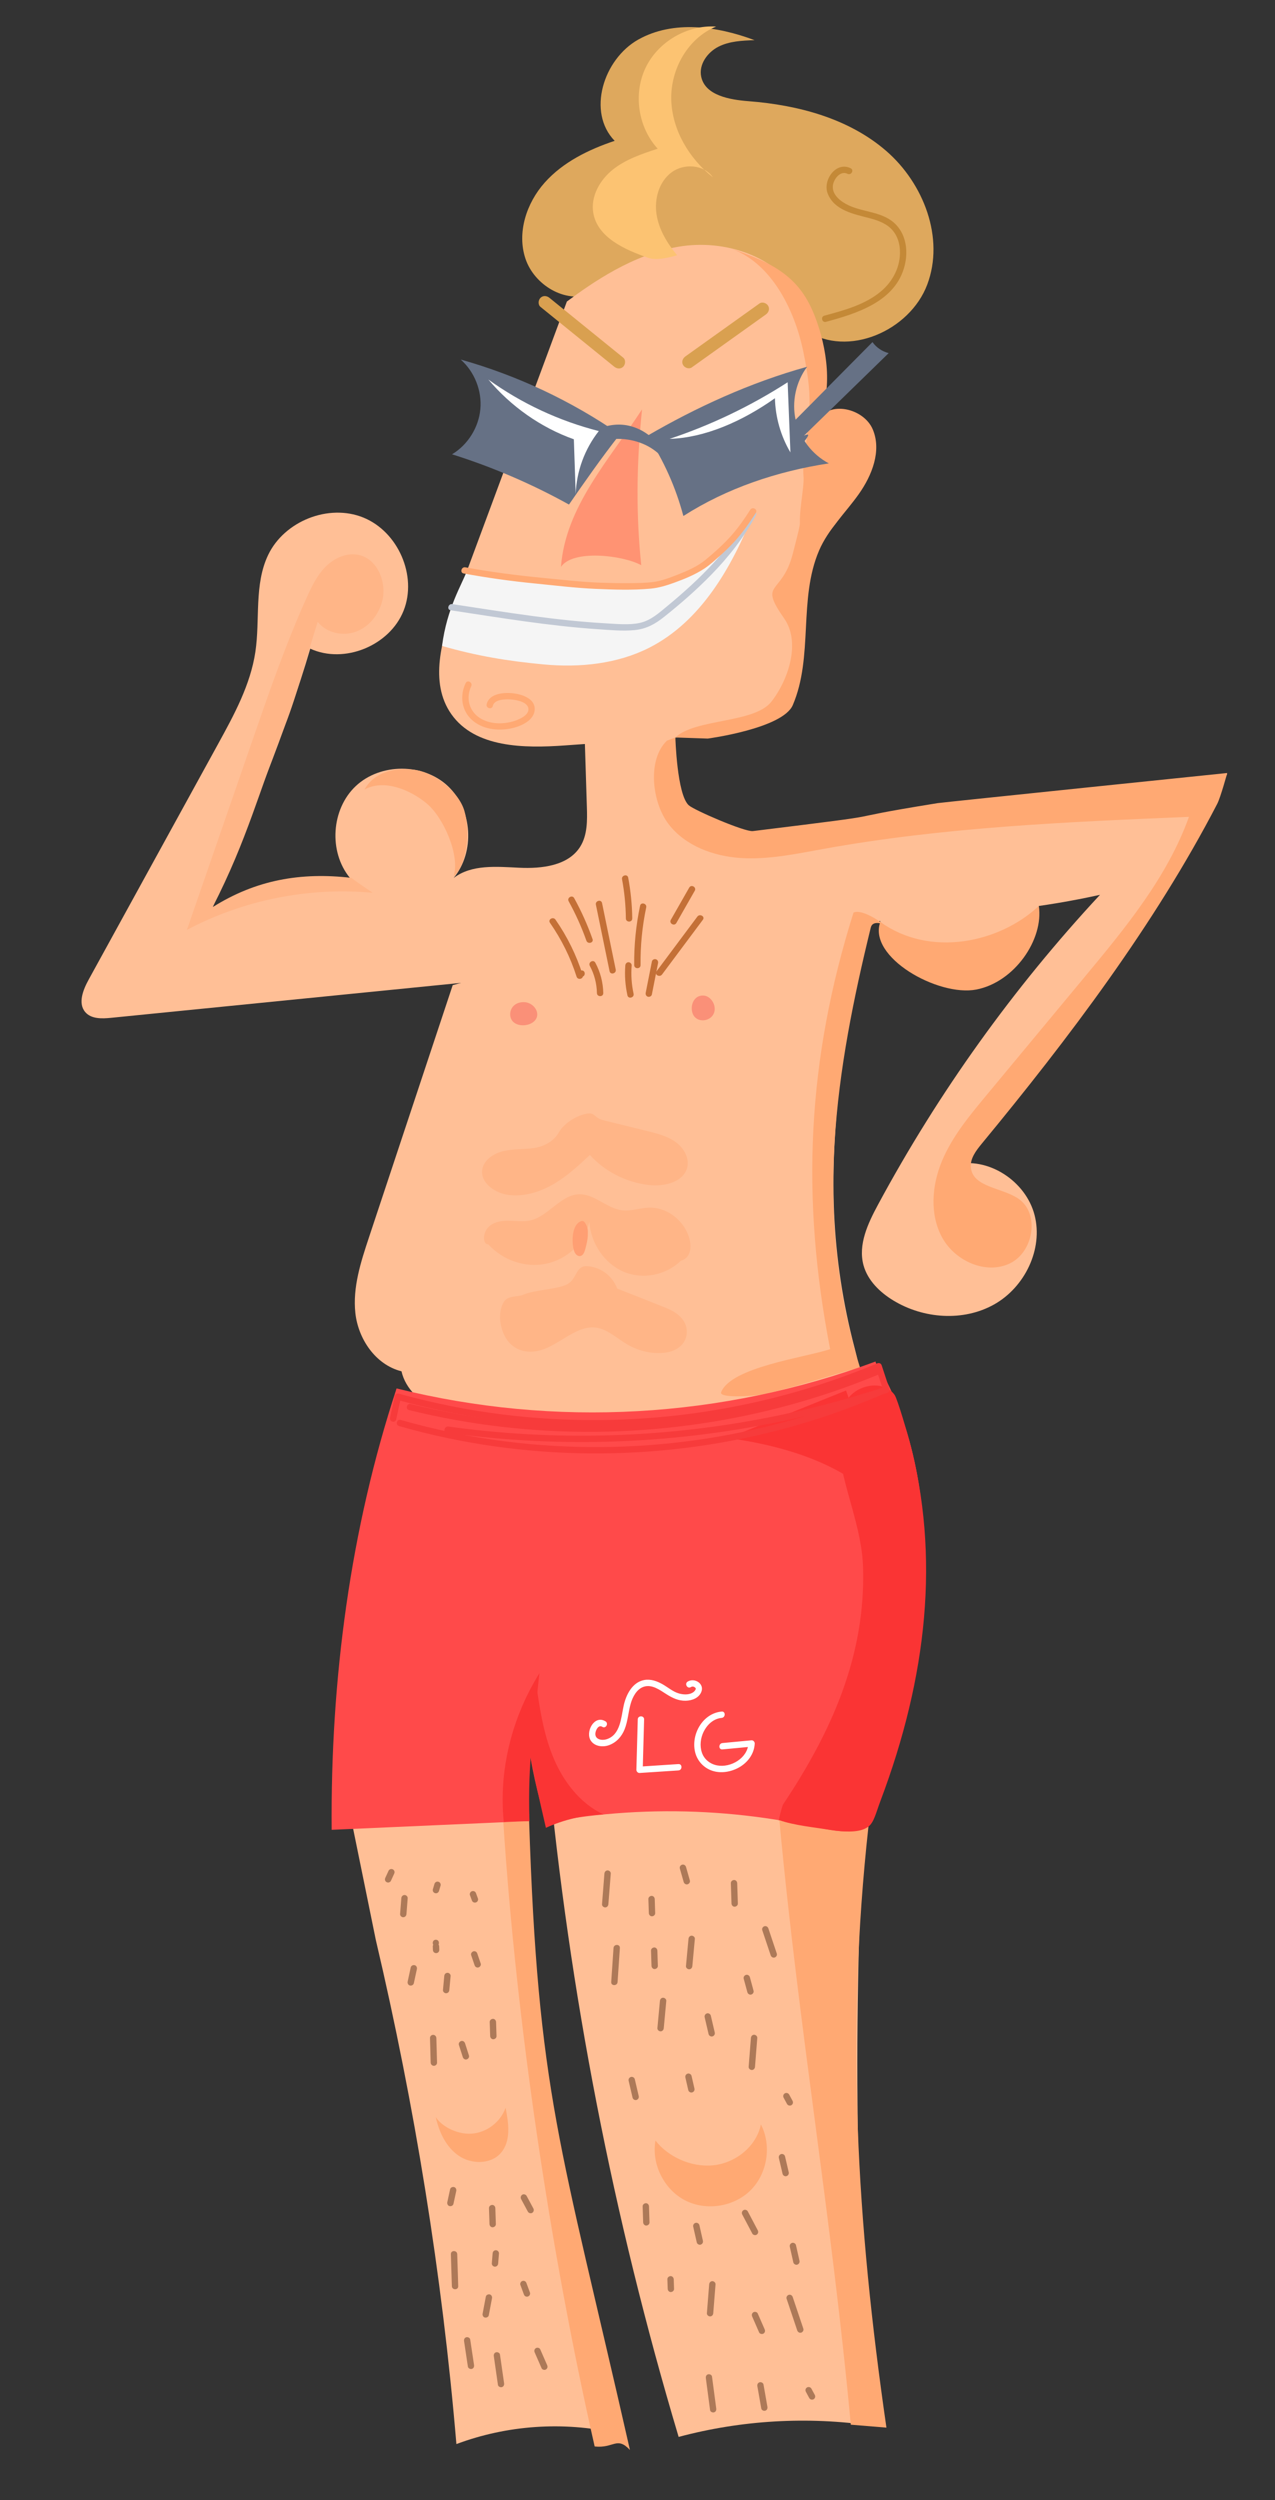 <?xml version="1.0" encoding="UTF-8"?>
<svg xmlns="http://www.w3.org/2000/svg" viewBox="0 0 525.3 1029.47">
  <rect x="0" y="0" width="525.3" height="1029.47" fill="#333333" stroke="none"/>
  <defs>
    <style>
      .cls-1 {
        fill: #fa9078;
      }

      .cls-2 {
        fill: #fa3434;
      }

      .cls-3 {
        fill: #f5f5f5;
      }

      .cls-4 {
        fill: #ff4a4a;
      }

      .cls-5 {
        fill: #ffad7a;
      }

      .cls-6 {
        fill: #fff;
      }

      .cls-7 {
        fill: #f73b3b;
      }

      .cls-8 {
        fill: #ff9f73;
      }

      .cls-9 {
        fill: #ffbf96;
      }

      .cls-10 {
        fill: #ffb587;
      }

      .cls-11 {
        fill: #ffa973;
      }

      .cls-12 {
        fill: #fcc372;
      }

      .cls-13 {
        fill: #ff9373;
      }

      .cls-14 {
        fill: #80573d;
      }

      .cls-15 {
        fill: #c1c8d4;
      }

      .cls-16 {
        fill: #667185;
      }

      .cls-17 {
        fill: #d9a050;
      }

      .cls-18 {
        fill: #dea85d;
      }

      .cls-19 {
        fill: #c47037;
      }

      .cls-20 {
        fill: #c48937;
      }

      .cls-21 {
        fill: #ad7958;
      }
    </style>
  </defs>
  <g id="Layer_1" data-name="Layer 1">
    <path class="cls-14" d="m206.29,289.66c1.69,0,1.7-2.62.01-2.62s-1.7,2.62-.01,2.62h0Z"/>
  </g>
  <g id="Layer_2" data-name="Layer 2">
    <path class="cls-18" d="m243.3,121.12c-10.65,3.81-23.16-3.82-26.79-14.54-3.62-10.72.38-22.96,7.91-31.4s18.09-13.6,28.82-17.19c-11.49-11.84-4.64-33.64,9.75-41.71,14.39-8.06,32.46-5.54,47.9.26-5.09.17-10.37.39-14.91,2.7s-8.13,7.33-7.09,12.32c1.62,7.75,11.68,9.5,19.57,10.11,20.37,1.57,41.21,7.1,56.66,20.47,15.44,13.37,24.11,35.9,16.91,55.02-7.19,19.12-32.85,30.27-49.87,18.96-7.8-5.19-12.71-13.79-20.08-19.58-10.71-8.42-25.58-9.95-38.92-7.2-13.34,2.74-25.17,10.1-29.87,11.78Z"/>
    <path class="cls-9" d="m233.56,124.14c-15.33,41.31-30.67,82.61-46,123.92-5.57,15-10.83,32.93-1.6,46.01,9.78,13.86,29.88,14.07,46.79,12.86,19.96-1.42,39.92-2.85,59.88-4.27,10.72-.76,22.68-2.15,29.5-10.45,5.3-6.46,5.99-15.42,6.44-23.77,1.96-35.69,3.92-71.38,5.87-107.06.73-13.33,1.29-27.45-5.08-39.18-9.18-16.87-30.95-23.86-49.88-20.6s-35.39,14.75-45.92,22.55Z"/>
    <path class="cls-9" d="m250.91,310.15c1.69,0,1.7-2.62.01-2.62s-1.7,2.62-.01,2.62h0Z"/>
    <path class="cls-9" d="m127.82,267.09c14.06,6.44,32.71-1.24,38.45-15.6,5.73-14.37-2.24-32.57-16.58-38.39-14.33-5.81-32.53,1.45-39.21,15.4-5.84,12.19-3.27,26.57-5.27,39.94-2.03,13.52-8.72,25.81-15.3,37.79-17.8,32.38-35.6,64.77-53.39,97.15-2.31,4.2-4.51,9.76-1.37,13.38,2.47,2.85,6.85,2.71,10.59,2.33,48.09-4.8,96.17-9.6,144.26-14.4-1.16.31-2.32.62-3.48.94-11.5,34.63-23.01,69.25-34.51,103.88-3.35,10.09-6.75,20.57-5.6,31.13s8.2,21.28,19.01,24c1.66,7.33,7.88,12.96,14.82,15.85s14.59,3.46,22.1,3.89c45.4,2.61,91.02,1.27,136.19-3.99,4.24-.49,8.8-1.17,11.89-4.11,5.39-5.13,3.6-13.95,1.7-21.15-4.82-18.28-7.66-37.08-8.48-55.97-1.72-39.94,5.61-79.66,12.91-118.96,8.74-1.45,17.49-2.91,26.22-3.63,23.67-.29,47.32-3.02,70.43-8.13-35.75,38.42-66.57,81.42-91.47,127.61-4.16,7.71-8.27,16.46-5.96,24.92,1.72,6.28,6.76,11.16,12.33,14.53,12.39,7.52,28.81,8.71,41.46,1.62s20.31-22.79,16.68-36.83c-3.63-14.03-19.22-24.26-33.26-20.67,44.33-47.34,82.92-100.06,112.6-160.89-63.86,7.83-127.72,15.66-191.58,23.48-5.74.7-11.66,1.39-17.21-.22-10.71-3.11-17.44-14.32-18.73-25.39-1.3-11.07,1.75-22.14,4.77-32.88-13.59,4.56-28.29,5.78-42.45,3.52.47,14.98.94,29.96,1.41,44.94.18,5.62.26,11.61-2.71,16.39-4.92,7.92-15.83,9.17-25.15,8.72-9.31-.44-19.62-1.45-27.02,4.22,8.87-10.73,7.76-28.3-2.38-37.84-10.14-9.53-27.75-9.55-37.91-.04-10.16,9.51-11.3,27.08-2.46,37.83-19.39.2-38.74,4.33-56.53,12.05,15.18-36.4,30.35-72.79,40.2-106.43Z"/>
    <path class="cls-9" d="m154.83,798.74c16.05,68.29,27.31,137.7,33.21,207.61,20.89-7.82,44.07-9.41,65.83-4.51-25.22-86.04-38.13-175.68-38.21-265.34-23.84,3.19-47.37,8.64-70.26,16.03"/>
    <path class="cls-9" d="m225.66,726.05c8.82,93.92,26.92,186.97,53.94,277.35,25.86-6.91,53.14-8.5,79.63-4.63-7.15-88.32-7.92-177.15-2.3-265.57.32-5.06.36-10.9-3.45-14.24-3.39-2.97-8.44-2.72-12.93-2.29-38.9,3.71-77.8,7.41-114.9,9.38Z"/>
    <path class="cls-9" d="m372.41,358.71c-9.26,6.25-12.27,19.79-7.55,29.95s16.03,16.46,27.18,16.34,21.82-6.12,28.86-14.81c4.55-5.62,7.81-12.78,6.98-19.98-.9-7.81-6.42-14.37-12.71-19.05-7.32-5.45-16.54-9.1-25.49-7.45-8.95,1.64-16.99,9.81-17.26,15.01Z"/>
    <path class="cls-12" d="m267.13,106.18c-9.71-3.34-20.95-8.37-22.7-18.5-1.16-6.74,2.69-13.56,8.04-17.83s12-6.49,18.5-8.63c-8.07-8.76-10.14-22.55-5-33.29,5.14-10.75,17.18-17.78,29.07-16.99-11.6,4.7-18.8,17.54-18.48,30.05.32,12.51,7.35,24.27,17.16,32.03-3.6-5.29-11.92-5.87-17.05-2.05-5.13,3.82-7.13,10.86-6.19,17.19.94,6.33,4.41,12.01,8.49,16.94-4.6,1.34-8.93,2.09-11.84,1.09Z"/>
    <path class="cls-9" d="m329.9,196.05c1.28-6.11,2.67-12.46,6.52-17.37s10.96-7.87,16.53-5.04c4.61,2.35,6.79,8.01,6.43,13.18-.36,5.17-2.8,9.94-5.43,14.41-7.91,13.45-18.03,25.59-29.83,35.81-2.67-15.32,3.59-30.52,5.78-40.98Z"/>
    <path class="cls-11" d="m362.69,379.62c-5.27,14.51,23.84,30.84,39.53,27.83,15.68-3.01,27.84-20.56,25.78-34.42-16.25,15.23-44.81,21.32-65.31,6.59Z"/>
    <path class="cls-5" d="m186.88,360.86c2.77-8.62-4.16-24.33-11.15-30.09-6.99-5.76-17.65-10.03-25.59-5.66,4.12-7.23,12.23-9.13,20.5-8.15s18.38,8.96,20.7,16.95,1.32,21.88-4.46,26.95Z"/>
    <path class="cls-10" d="m144.8,361.47c-20.86-2.45-39.42.85-57.19,12.05,14.47-28.32,19.2-48.16,29.9-75.09,5.03-12.66,9.16-29.43,13.39-42.38,3.59,4.58,10.36,6.06,15.81,4.03s9.45-7.15,10.82-12.8c1.86-7.64-2.05-17.13-9.73-18.79-4.91-1.06-10.06,1.27-13.61,4.82s-5.78,8.18-7.84,12.76c-8.62,19.13-15.5,39-22.36,58.83-9,26-17.99,52-26.99,77.99,23.33-12.35,50.28-17.73,76.56-15.28-3.59-2.43-7.19-4.86-8.75-6.13Z"/>
    <path class="cls-11" d="m259.54,1008.8c-28.83-126.96-37.9-146.25-41.57-259.97,0-.01,0-.02,0-.03,0-.05-.01-.11-.02-.16-.06-.28-.14-.56-.15-.85-.01-.26.12-.48.32-.63-3.76-.09-7.55.9-10.77,2.84,5.38,83.08,19.22,176.16,37.65,257.34,7.91.87,9.11-4.34,14.56,1.46Z"/>
    <path class="cls-11" d="m274.8,304.95c-8.19,7.8-6.24,25.38.64,34.36s18.49,13.26,29.77,13.98,22.5-1.65,33.63-3.67c49.76-9.04,100.48-11.17,151.01-13.28-8.88,24.72-25.99,45.48-42.78,65.69-13.62,16.4-27.24,32.79-40.86,49.19-6.95,8.37-14.01,16.9-18.17,26.96-4.16,10.05-5.07,22.03.22,31.54s17.87,15.17,27.71,10.54,12.58-20.57,3.6-26.7c-6.77-4.62-18.7-4.64-19.57-12.79-.4-3.71,2.14-7.01,4.51-9.89,35.63-43.14,71.25-90.22,96.99-139.9,1.39-2.68,4.12-12.7,4.12-12.7,0,0-117.34,12.09-119.34,12.41-48.7,7.87-8.83,3.24-76.09,11.51-3.32.41-24.22-8.62-26.43-10.63-4.87-4.44-5.51-27.91-5.51-27.91"/>
    <path class="cls-11" d="m291.6,304.11s30.9-4.12,35.03-13.79c8.59-20.09,2.23-43.53,10.82-63.62,3.74-8.74,10.86-15.49,16.36-23.24,5.5-7.75,9.47-17.89,5.77-26.65-3.7-8.75-18.05-12.01-22.56-3.65,6.31-12.51,3.77-29.88-1.3-42.94-6.05-15.58-15.98-21.84-35.77-28.25,17.37,5.31,27.41,25.2,31.05,42.99,3.64,17.79,3,23.52.33,43.79-1.04,9.34.54,4.68-.83,15.11-2.38,18.13,1.16,4.51-3.86,24.1-4.48,17.48-14.41,11.19-3.54,26.73,6.75,9.64,1.96,24.91-5.27,34.2-6.99,8.99-31.33,6.91-39.58,14.76"/>
    <path class="cls-11" d="m358.76,381.95c.95-3.89,6.78-.26,3.92-2.33-2.5-1.81-8.22-5.15-11.03-3.87-19.11,60.69-21.78,117.35-9.63,179.77-10.61,3.49-40.77,7.37-44.91,17.7-1.07,2.67,13.97,1.58,16.77.97,15.06-3.24,27.09-7.61,40.43-11.11-19.66-63.67-9.71-123.18,4.44-181.13Z"/>
    <path class="cls-4" d="m217.26,715.03c1.56,12.06,4.17,23.94,7.86,35.4,43.32-8.03,88.17-5.62,130.8,7.05,11.17-31.7,21.34-64.33,24.19-98.43,2.68-32.01-1.61-65.75-16.29-93.18-.35-.55-.71-1.1-1.06-1.65-.6-.95-1.29-1.83-1.8-2.83-.13-.25-.21-.51-.25-.78-63.24,23.47-132.07,27.31-197.32,11.08-19.04,57.85-27.26,119.79-26.74,181.74,27.11-1.2,54.21-2.4,81.32-3.6-.6-11.59-.83-23.2-.72-34.8Z"/>
    <path class="cls-13" d="m264.52,168.56c-13.53,20.83-31.57,40.09-33.4,64.86,4.88-7.25,25.39-4.86,33.07-.7-2.13-20.55-2.02-41.34.33-64.16Z"/>
    <path class="cls-16" d="m255.36,178.87c-19.95-13.8-42.2-24.26-65.55-30.83,5.69,5.03,8.8,12.85,8.1,20.41-.69,7.57-5.16,14.69-11.67,18.61,16.7,5.26,32.86,12.2,48.18,20.69,6.54-9.44,13.09-18.88,20.94-28.88Z"/>
    <path class="cls-16" d="m266.76,179.41c6.67,10.13,11.68,21.34,14.79,33.06,17.89-11.45,38.62-18.42,59.93-21.67-6.84-3.6-11.97-10.29-13.66-17.83-1.69-7.54.09-15.79,4.73-21.96-23.47,6.48-45.87,16.82-65.79,28.4Z"/>
    <path class="cls-16" d="m331.24,179.39c11.63-11.33,23.27-22.67,34.9-34-2.67-.65-5.08-2.29-6.68-4.53-11.87,11.98-23.75,23.95-35.62,35.93,2.33,1.88,4.65,3.76,6.98,5.64,1.79-2.26,3.58-4.51.43-3.04Z"/>
    <path class="cls-16" d="m239.16,185.63c11.21-8.3,28.88-5.91,35.95,5.71-1.8-8.7-9.78-15.74-18.64-16.45s-17.85,4.99-17.31,10.74Z"/>
    <path class="cls-3" d="m192.39,235.03c21.45,3.81,40.83,5.64,62.56,7.16,25.01,1.75,43.46-12.39,55.35-30.64-8.82,22.08-21.55,44.33-42.74,55.11-13.27,6.75-28.7,8.3-43.53,6.92s-27.6-3.49-41.91-7.61c2.01-15.6,8.15-25.21,10.27-30.95Z"/>
    <path class="cls-15" d="m185.65,251.28c20.21,3.05,40.41,6.45,60.83,7.81,4.91.33,10,.83,14.91.36s8.52-2.5,12.21-5.44c6.79-5.4,13.37-11.14,19.43-17.35,7.15-7.33,13.55-15.44,18.41-24.47.8-1.48-1.47-2.79-2.28-1.3-8.27,15.36-20.89,27.62-34.2,38.64-3.4,2.82-6.83,5.93-11.26,6.93s-9.71.44-14.4.18c-9.89-.56-19.73-1.65-29.55-2.95-11.16-1.48-22.29-3.26-33.42-4.95-1.65-.25-2.35,2.28-.68,2.53h0Z"/>
    <path class="cls-11" d="m191.04,236.13c9.67,1.78,19.39,3.14,29.17,4.1,8.39.83,16.8,1.88,25.23,2.24,7.5.32,15.15.6,22.64-.1,3.32-.31,6.46-1.27,9.59-2.4,4.34-1.56,8.74-3.36,12.6-5.91,2.33-1.54,4.42-3.48,6.49-5.34s3.98-3.7,5.82-5.7c3.34-3.64,6.16-7.7,8.83-11.84.92-1.42-1.36-2.72-2.28-1.3-2.31,3.58-4.72,7.1-7.53,10.31-3.28,3.74-7,7.06-10.82,10.24-3.34,2.78-7.53,4.6-11.54,6.17-3.23,1.26-6.66,2.6-10.12,3.04-3.28.42-6.63.44-9.94.47-3.92.03-7.84-.04-11.75-.18-7.98-.28-15.9-1.23-23.84-1.99-10.69-1.03-21.3-2.4-31.87-4.34-1.65-.3-2.34,2.23-.68,2.53h0Z"/>
    <path class="cls-6" d="m275.87,180.71c17.1-5.7,33.49-13.55,48.64-23.31.38,9.63.76,19.25,1.14,28.88-3.97-6.73-6.19-14.49-6.38-22.31-13.49,9.56-28.95,16.31-43.4,16.74Z"/>
    <path class="cls-6" d="m201.2,156.27c13.66,9.84,29.19,17.08,45.51,21.22-5.8,7.34-9.19,16.56-9.52,25.9-.25-7.5-.5-15-.76-22.51-13.68-4.86-25.95-13.59-35.24-24.62Z"/>
    <path class="cls-1" d="m215.71,412.63c3.78-.03,6.75,3.79,5.24,6.74-1.51,2.95-6.85,3.78-9.43,1.46-2.58-2.32-1.52-8.15,4.19-8.2Z"/>
    <path class="cls-1" d="m289.65,409.91c3.2,0,5.75,4.11,4.49,7.26s-5.78,3.99-7.99,1.49-1.34-8.75,3.5-8.75Z"/>
    <path class="cls-19" d="m239.64,402.18c1.69,0,1.7-2.62.01-2.62s-1.7,2.62-.01,2.62h0Z"/>
    <path class="cls-19" d="m240.09,401.47c-2.59-8.12-6.36-15.81-11.23-22.81-.96-1.38-3.24-.08-2.27,1.31,4.73,6.81,8.44,14.26,10.96,22.16.51,1.6,3.05.95,2.54-.66h0Z"/>
    <path class="cls-19" d="m253.68,399.22c-1.88-9.12-3.76-18.25-5.63-27.37-.34-1.66-2.88-.99-2.54.66,1.88,9.12,3.76,18.25,5.63,27.37.34,1.66,2.88.99,2.54-.66h0Z"/>
    <path class="cls-19" d="m263.91,397.39c-.09-7.99.68-15.95,2.33-23.76.35-1.65-2.18-2.33-2.53-.68-1.69,8.03-2.51,16.22-2.42,24.43.02,1.69,2.64,1.7,2.62.01h0Z"/>
    <path class="cls-19" d="m272.76,401.25l16.83-22.54c1.01-1.35-1.28-2.64-2.28-1.3-5.61,7.51-11.22,15.03-16.83,22.54-1.01,1.35,1.28,2.64,2.28,1.3h0Z"/>
    <path class="cls-19" d="m244.12,386.66c-2.06-5.82-4.58-11.46-7.56-16.86-.82-1.48-3.09-.17-2.27,1.31,2.87,5.2,5.32,10.61,7.3,16.21.56,1.58,3.1.93,2.54-.66h0Z"/>
    <path class="cls-19" d="m260.49,378.19c-.07-5.64-.63-11.27-1.67-16.81-.31-1.66-2.85-.99-2.54.66,1,5.33,1.52,10.72,1.58,16.14.02,1.69,2.64,1.7,2.62.01h0Z"/>
    <path class="cls-19" d="m278.66,380.05c2.53-4.43,5.05-8.85,7.58-13.28.84-1.46-1.44-2.77-2.28-1.3-2.53,4.43-5.05,8.85-7.58,13.28-.84,1.46,1.44,2.77,2.28,1.3h0Z"/>
    <path class="cls-19" d="m248.55,408.91c-.08-4.38-1.2-8.67-3.28-12.52-.8-1.49-3.07-.17-2.27,1.31,1.86,3.44,2.86,7.28,2.93,11.19.03,1.69,2.65,1.7,2.62.01h0Z"/>
    <path class="cls-19" d="m257.63,397.5c-.33,4.13-.02,8.28.87,12.33.36,1.65,2.9.98,2.54-.66-.84-3.83-1.1-7.74-.79-11.65.06-.71-.63-1.31-1.3-1.32-.75,0-1.26.6-1.32,1.3h0Z"/>
    <path class="cls-19" d="m268.58,395.89c-.85,4.3-1.7,8.6-2.55,12.91-.14.69.21,1.41.93,1.61.65.17,1.47-.23,1.61-.93.85-4.3,1.7-8.6,2.55-12.91.14-.69-.21-1.41-.93-1.61-.65-.17-1.47.23-1.61.93h0Z"/>
    <path class="cls-11" d="m321.11,749.49c7.93,85.72,21.49,163.16,29.42,248.88,4.89.4,9.79.81,14.68,1.21-12.28-84.76-16.75-162.35-7.41-247.48-10.73,4.64-18.51,0-36.69-2.62Z"/>
    <path class="cls-10" d="m201.18,512.36c6.03,6.65,15.32,9.76,23.83,7.98,8.51-1.78,15.96-8.39,17.79-17.26.59,8.94,6.36,17.3,14.22,20.6s17.42,1.39,23.6-4.65l-3.62-.89c1.76,1.97,5.17,1.05,6.53-1.23s1.1-5.28.23-7.83c-2.4-7.06-9.36-12.08-16.42-11.84-3.72.13-7.38,1.56-11.08,1.1-6.23-.77-11.31-6.72-17.58-6.6-7.59.14-12.63,8.96-20.04,10.73-3,.71-6.12.2-9.19.17s-6.41.55-8.51,2.92-2.04,6.95.24,6.8Z"/>
    <path class="cls-8" d="m241.22,503.8c-.59-1.02-1.15-1.31-2.16-.84-3.14,1.47-3.55,7.24-2.84,10.92.16.84.4,1.69.9,2.36s1.31,1.11,2.07.92c1.13-.28,1.64-1.71,1.97-2.94.49-1.85.98-3.73,1.02-5.66s.08-2.97-.97-4.76Z"/>
    <path class="cls-10" d="m230.24,466.28c-1.95,3.48-5.91,5.75-10.07,6.39s-8.46.32-12.57,1.25c-4.1.93-8.24,3.61-8.9,7.59-.92,5.54,5.32,9.92,11.14,10.56,6.41.7,12.88-1.37,18.39-4.61s10.18-7.59,14.8-11.9c6.12,6.79,14.93,11.28,24.24,12.37,6.24.73,14.02-1.07,15.77-6.86,1.2-3.96-1.16-8.27-4.58-10.77s-7.71-3.58-11.88-4.61c-5.96-1.47-11.92-2.93-17.88-4.4-4.29-1.05-3.31-3.64-7.61-2.6-4.3,1.04-8.94,4.16-10.85,7.58Z"/>
    <path class="cls-10" d="m254.31,530.59c-2.3-5.9-7.5-8.99-12.44-9.24s-3.98,5.62-8.64,7.68c-4.33,1.91-13.17,2.12-17.49,4.02-2.54,1.12-6.43.24-8.13,2.98-3.18,5.13-1.28,13.74,2.92,17.53,4.2,3.79,9.77,3.61,14.53,1.57,7.05-3.01,13.63-9.76,21.02-8.4,4.36.8,8.15,4.35,12.19,6.74,5.14,3.03,10.85,4.22,16.38,3.4,3.79-.56,8.24-3.25,8.31-8.37.08-5.42-4.67-8.42-8.57-9.97-7.11-2.84-14.22-5.68-20.07-7.93Z"/>
    <path class="cls-2" d="m322.65,742.95c20.11-30.13,34-61.36,32.93-97.57-.5-17.09-8.59-33.13-10.23-50.15-.68-7.08,0-14.85,4.69-20.2s14.42-6.48,18.53-.68c1.23,1.74,5.53,16.74,6.08,18.8,12.69,47.54,7.41,97.21-11.9,148.38-1.87,4.94-2.64,8.77-4.94,10.56-3.23,2.52-9.25,2.41-16.32,1.28-5.51-.88-14.48-1.79-20.38-3.9-.81,1.41,1.13-5.92,1.54-6.54Z"/>
    <path class="cls-2" d="m299.97,592.13c40.23,5.39,55.08,20.25,55.08,20.25l.27-20.19-6.75-19.66-48.61,19.6Z"/>
    <path class="cls-2" d="m217.46,716.59c1.08-8.22,2.16-16.44,3.24-24.65,1.51,10.66,3.06,21.44,7.14,31.41s11.03,19.17,20.78,23.75c-8.17.23-16.28,2.12-23.71,5.51-2.92-12.65-5.83-25.3-7.45-36.01Z"/>
    <path class="cls-2" d="m207.55,750.18c-2.13-21.41,3.34-42.96,14.69-61.23-2.08,20.21-4.91,35.88-4.1,60.88-.67.07-1.55.03-2.22.1,1.04-.07-5.03-.05-8.36.26Z"/>
    <path class="cls-7" d="m164.41,587.19c25.49,7.28,51.97,11.04,78.48,11.26,26.36.22,52.77-3.02,78.27-9.68,14.39-3.75,28.47-8.62,42.12-14.51,1.55-.67.22-2.93-1.31-2.27-24,10.36-49.41,17.37-75.29,20.99-25.88,3.62-52.26,3.8-78.19.56-14.67-1.84-29.19-4.82-43.4-8.88-1.63-.46-2.3,2.07-.68,2.53h0Z"/>
    <path class="cls-7" d="m168.56,580.62c25.1,6.18,50.98,9.16,76.83,8.94,25.68-.23,51.36-3.6,76.22-10.06,13.81-3.59,27.34-8.15,40.52-13.6,1.55-.64.23-2.91-1.31-2.27-23.36,9.67-47.95,16.37-72.96,20.04s-50.67,4.28-75.91,1.78c-14.39-1.42-28.67-3.89-42.71-7.35-1.64-.4-2.32,2.13-.68,2.53h0Z"/>
    <path class="cls-7" d="m163.23,584.45l1.96-9.01-1.61.93c25.51,7.1,51.96,10.76,78.44,10.98,26.4.22,52.85-2.96,78.43-9.49,14.4-3.67,28.5-8.43,42.2-14.19l-1.92-.81c1.07,3.24,2.13,6.47,3.2,9.71l.94-1.6c-22.47,7.43-45.6,12.86-69.04,16.2-23.47,3.35-47.25,4.58-70.94,3.72-13.43-.49-26.83-1.65-40.14-3.51-1.65-.23-2.35,2.3-.68,2.53,23.71,3.3,47.7,4.5,71.62,3.53,23.84-.97,47.6-4.05,70.89-9.2,13.15-2.91,26.15-6.5,38.94-10.73.64-.21,1.17-.89.94-1.6-1.07-3.24-2.13-6.47-3.2-9.71-.29-.89-1.11-1.15-1.92-.81-24.2,10.17-49.77,17.05-75.77,20.58-25.86,3.51-52.2,3.67-78.11.49-14.59-1.79-29.04-4.69-43.21-8.63-.66-.18-1.46.24-1.61.93l-1.96,9.01c-.36,1.65,2.17,2.33,2.53.68h0Z"/>
    <path class="cls-21" d="m160.11,770.23l-1.35,2.94c-.15.32-.22.63-.13.98.08.31.32.66.62.81s.65.23.98.13.66-.3.81-.62l1.35-2.94c.15-.32.22-.63.13-.98-.08-.31-.32-.66-.62-.81s-.65-.23-.98-.13-.66.3-.81.62h0Z"/>
    <path class="cls-21" d="m165.35,781.57l-.51,6.54c-.05.69.63,1.34,1.3,1.32.75-.03,1.26-.57,1.32-1.3l.51-6.54c.05-.69-.63-1.34-1.3-1.32-.75.03-1.26.57-1.32,1.3h0Z"/>
    <path class="cls-21" d="m178.99,775.73l-.65,2.19c-.09.32-.03.71.13.99s.48.54.8.61.7.06.99-.13.51-.45.61-.8l.65-2.19c.09-.32.03-.71-.13-.99s-.48-.54-.8-.61-.7-.06-.99.13-.51.45-.61.8h0Z"/>
    <path class="cls-21" d="m193.6,780.28l.79,2.15c.04.18.12.33.24.46.09.15.22.26.38.34.27.16.67.22.98.13.33-.1.65-.3.81-.62.15-.29.25-.66.13-.98l-.79-2.15c-.04-.18-.12-.33-.24-.46-.09-.15-.22-.26-.38-.34-.27-.16-.67-.22-.98-.13-.33.1-.65.3-.81.62-.15.29-.25.66-.13.98h0Z"/>
    <path class="cls-21" d="m169.22,810.09l-1.26,5.84c-.14.67.21,1.45.93,1.61.67.15,1.45-.21,1.61-.93l1.26-5.84c.14-.67-.21-1.45-.93-1.61-.67-.15-1.45.21-1.61.93h0Z"/>
    <path class="cls-21" d="m179.56,801.31c1.69,0,1.7-2.62.01-2.62s-1.7,2.62-.01,2.62h0Z"/>
    <path class="cls-21" d="m183.04,813.6l-.54,5.81c-.06.69.64,1.34,1.3,1.32.76-.03,1.25-.57,1.32-1.3.18-1.94.36-3.88.54-5.81.06-.69-.64-1.34-1.3-1.32-.76.03-1.25.57-1.32,1.3h0Z"/>
    <path class="cls-21" d="m177.16,839.15c.09,3.38.19,6.76.28,10.13.02.71.58,1.31,1.3,1.32s1.34-.59,1.32-1.3c-.09-3.38-.19-6.76-.28-10.13-.02-.71-.58-1.31-1.3-1.32s-1.34.59-1.32,1.3h0Z"/>
    <path class="cls-21" d="m189.06,842l1.61,5.02c.21.65.9,1.16,1.6.94.65-.2,1.16-.9.94-1.6l-1.61-5.02c-.21-.65-.9-1.16-1.6-.94-.65.2-1.16.9-.94,1.6h0Z"/>
    <path class="cls-21" d="m201.76,832.56c.06,1.93.12,3.86.19,5.79.02.69.58,1.35,1.3,1.32.69-.03,1.34-.57,1.32-1.3l-.19-5.79c-.02-.69-.58-1.35-1.3-1.32-.69.03-1.34.57-1.32,1.3h0Z"/>
    <path class="cls-21" d="m267.13,781.93c.06,1.93.12,3.86.19,5.79.02.69.58,1.35,1.3,1.32.69-.03,1.34-.57,1.32-1.3l-.19-5.79c-.02-.69-.58-1.35-1.3-1.32-.69.03-1.34.57-1.32,1.3h0Z"/>
    <path class="cls-21" d="m178.31,801.44l.05,1.45c.01.35.14.69.39.94.12.13.26.22.43.27.15.08.31.11.49.11.34-.01.7-.13.94-.39.22-.25.39-.57.38-.91l-.05-1.45c-.01-.35-.14-.69-.39-.94-.12-.13-.26-.22-.43-.27-.15-.08-.31-.11-.49-.11-.34.01-.7.13-.94.39-.22.25-.39.57-.38.91h0Z"/>
    <path class="cls-21" d="m194.12,805.05c.47,1.37.94,2.74,1.4,4.11.12.34.3.63.62.81.27.16.67.22.98.13.64-.2,1.18-.91.94-1.6l-1.4-4.11c-.12-.34-.3-.63-.62-.81-.27-.16-.67-.22-.98-.13-.64.2-1.18.91-.94,1.6h0Z"/>
    <path class="cls-21" d="m249.02,771.44c-.33,4.21-.66,8.41-.99,12.62-.06.71.63,1.31,1.3,1.32.75,0,1.26-.6,1.32-1.3.33-4.21.66-8.41.99-12.62.06-.71-.63-1.31-1.3-1.32-.75,0-1.26.6-1.32,1.3h0Z"/>
    <path class="cls-21" d="m252.77,802.09c-.32,4.67-.63,9.34-.95,14.01-.11,1.69,2.51,1.69,2.62.01.32-4.67.63-9.34.95-14.01.11-1.69-2.51-1.69-2.62-.01h0Z"/>
    <path class="cls-21" d="m280.1,769.38l1.58,5.54c.19.66.91,1.15,1.6.94s1.14-.89.94-1.6l-1.58-5.54c-.19-.66-.91-1.15-1.6-.94s-1.14.89-.94,1.6h0Z"/>
    <path class="cls-21" d="m301.11,775.39l.27,8.38c.02.69.58,1.35,1.3,1.32.69-.03,1.34-.57,1.32-1.3l-.27-8.38c-.02-.69-.58-1.35-1.3-1.32-.69.03-1.34.57-1.32,1.3h0Z"/>
    <path class="cls-21" d="m283.66,798.32c-.35,3.74-.69,7.48-1.04,11.22-.07.71.64,1.31,1.3,1.32.76,0,1.25-.6,1.32-1.3.35-3.74.69-7.48,1.04-11.22.07-.71-.64-1.31-1.3-1.32-.76,0-1.25.6-1.32,1.3h0Z"/>
    <path class="cls-21" d="m306.41,814.76c.5,1.85,1.01,3.71,1.51,5.56.18.66.92,1.15,1.6.94s1.13-.89.94-1.6c-.5-1.85-1.01-3.71-1.51-5.56-.18-.66-.92-1.15-1.6-.94s-1.13.89-.94,1.6h0Z"/>
    <path class="cls-21" d="m271.89,823.87l-1.04,11.22c-.07.71.64,1.31,1.3,1.32.76,0,1.25-.6,1.32-1.3l1.04-11.22c.07-.71-.64-1.31-1.3-1.32-.76,0-1.25.6-1.32,1.3h0Z"/>
    <path class="cls-21" d="m290.32,830.61l1.62,6.94c.16.67.93,1.14,1.6.94s1.11-.88.94-1.6c-.54-2.31-1.08-4.63-1.62-6.94-.16-.67-.93-1.14-1.6-.94s-1.11.88-.94,1.6h0Z"/>
    <path class="cls-21" d="m259,856.79c.54,2.31,1.08,4.63,1.62,6.94.16.67.93,1.14,1.6.94s1.11-.88.94-1.6c-.54-2.31-1.08-4.63-1.62-6.94-.16-.67-.93-1.14-1.6-.94s-1.11.88-.94,1.6h0Z"/>
    <path class="cls-21" d="m268.22,803.17l.2,6.27c.02.69.58,1.35,1.3,1.32.69-.03,1.34-.57,1.32-1.3l-.2-6.27c-.02-.69-.58-1.35-1.3-1.32-.69.03-1.34.57-1.32,1.3h0Z"/>
    <path class="cls-21" d="m314.04,794.72l3.47,10.36c.22.67.88,1.13,1.6.94.65-.17,1.16-.92.94-1.6l-3.47-10.36c-.22-.67-.88-1.13-1.6-.94-.65.17-1.16.92-.94,1.6h0Z"/>
    <path class="cls-21" d="m282.38,855.42l1.19,5.2c.15.67.94,1.14,1.6.94.7-.21,1.1-.88.94-1.6l-1.19-5.2c-.15-.67-.94-1.14-1.6-.94-.7.21-1.1.88-.94,1.6h0Z"/>
    <path class="cls-21" d="m191.19,963.96l1.58,10.51c.11.7.97,1.1,1.6.94.75-.19,1.04-.9.94-1.6-.53-3.5-1.06-7.01-1.58-10.51-.11-.7-.97-1.1-1.6-.94-.75.19-1.04.9-.94,1.6h0Z"/>
    <path class="cls-21" d="m203.45,970.15c.57,3.94,1.13,7.88,1.7,11.82.1.7.97,1.1,1.6.94.75-.2,1.04-.9.94-1.6-.57-3.94-1.13-7.88-1.7-11.82-.1-.7-.97-1.1-1.6-.94-.75.2-1.04.9-.94,1.6h0Z"/>
    <path class="cls-21" d="m185.76,928.15l.41,13.18c.05,1.69,2.67,1.7,2.62.01l-.41-13.18c-.05-1.69-2.67-1.7-2.62-.01h0Z"/>
    <path class="cls-21" d="m214.38,940.77l1.44,3.91c.13.34.29.62.62.81.27.16.67.22.98.13.33-.1.65-.3.81-.62.15-.29.25-.66.13-.98l-1.44-3.91c-.13-.34-.29-.62-.62-.81-.27-.16-.67-.22-.98-.13-.33.1-.65.3-.81.62-.15.29-.25.66-.13.98h0Z"/>
    <path class="cls-21" d="m202.96,927.83l-.34,4.16c-.03.32.17.72.39.94s.59.39.91.38c.76-.03,1.26-.57,1.32-1.3l.34-4.16c.03-.32-.17-.72-.39-.94s-.59-.39-.91-.38c-.76.03-1.26.57-1.32,1.3h0Z"/>
    <path class="cls-21" d="m185.44,901.45l-1.15,5.31c-.14.67.21,1.45.93,1.61.67.15,1.45-.21,1.61-.93l1.15-5.31c.14-.67-.21-1.45-.93-1.61-.67-.15-1.45.21-1.61.93h0Z"/>
    <path class="cls-21" d="m201.46,909.18l.21,6.59c.02.69.58,1.35,1.3,1.32.69-.03,1.34-.57,1.32-1.3l-.21-6.59c-.02-.69-.58-1.35-1.3-1.32-.69.03-1.34.57-1.32,1.3h0Z"/>
    <path class="cls-21" d="m285.61,916.87l1.45,6.43c.15.67.94,1.14,1.6.94.7-.22,1.1-.88.94-1.6l-1.45-6.43c-.15-.67-.94-1.14-1.6-.94-.7.22-1.1.88-.94,1.6h0Z"/>
    <path class="cls-21" d="m325.4,925.11c.48,2.14.96,4.29,1.45,6.43.15.67.94,1.14,1.6.94.7-.22,1.1-.88.94-1.6-.48-2.14-.96-4.29-1.45-6.43-.15-.67-.94-1.14-1.6-.94-.7.22-1.1.88-.94,1.6h0Z"/>
    <path class="cls-21" d="m214.69,905.47l2.8,5.19c.33.6,1.21.85,1.79.48s.83-1.14.48-1.79l-2.8-5.19c-.33-.6-1.21-.85-1.79-.48s-.83,1.14-.48,1.79h0Z"/>
    <path class="cls-21" d="m274.96,938.49l.13,3.95c.02.69.58,1.35,1.3,1.32.69-.03,1.34-.57,1.32-1.3l-.13-3.95c-.02-.69-.58-1.35-1.3-1.32-.69.03-1.34.57-1.32,1.3h0Z"/>
    <path class="cls-21" d="m292.18,940.57c-.31,3.97-.63,7.94-.94,11.9-.06.71.63,1.31,1.3,1.32.75,0,1.26-.6,1.32-1.3.31-3.97.63-7.94.94-11.9.06-.71-.63-1.31-1.3-1.32-.75,0-1.26.6-1.32,1.3h0Z"/>
    <path class="cls-21" d="m309.38,839.11c-.31,3.97-.63,7.94-.94,11.9-.06.71.63,1.31,1.3,1.32.75,0,1.26-.6,1.32-1.3.31-3.97.63-7.94.94-11.9.06-.71-.63-1.31-1.3-1.32-.75,0-1.26.6-1.32,1.3h0Z"/>
    <path class="cls-21" d="m309.91,953.87c.95,2.17,1.9,4.34,2.85,6.51.28.63,1.24.83,1.79.48.65-.42.78-1.12.48-1.79-.95-2.17-1.9-4.34-2.85-6.51-.28-.63-1.24-.83-1.79-.48-.65.42-.78,1.12-.48,1.79h0Z"/>
    <path class="cls-21" d="m200.16,945.66l-1.32,6.98c-.13.67.2,1.44.93,1.61.65.14,1.47-.21,1.61-.93l1.32-6.98c.13-.67-.2-1.44-.93-1.61-.65-.14-1.47.21-1.61.93h0Z"/>
    <path class="cls-21" d="m220.3,968.64l2.85,6.51c.28.63,1.24.83,1.79.48.65-.42.78-1.12.48-1.79l-2.85-6.51c-.28-.63-1.24-.83-1.79-.48-.65.42-.78,1.12-.48,1.79h0Z"/>
    <path class="cls-21" d="m324.07,946.49c1.46,4.35,2.92,8.7,4.38,13.05.22.67.88,1.13,1.6.94.65-.17,1.16-.92.94-1.6-1.46-4.35-2.92-8.7-4.38-13.05-.22-.67-.88-1.13-1.6-.94-.65.17-1.16.92-.94,1.6h0Z"/>
    <path class="cls-21" d="m290.81,979.22l1.74,13.14c.09.7.97,1.1,1.6.94.76-.2,1.03-.89.94-1.6l-1.74-13.14c-.09-.7-.97-1.1-1.6-.94-.76.2-1.03.89-.94,1.6h0Z"/>
    <path class="cls-21" d="m312.03,982.5c.54,3.06,1.08,6.12,1.61,9.18.12.7.95,1.11,1.6.94.73-.19,1.06-.9.94-1.6-.54-3.06-1.08-6.12-1.61-9.18-.12-.7-.95-1.11-1.6-.94-.73.19-1.06.9-.94,1.6h0Z"/>
    <path class="cls-21" d="m332.02,984.82l1.4,2.59c.16.29.48.53.8.61s.72.04.99-.13.53-.45.61-.8.04-.68-.13-.99l-1.4-2.59c-.16-.29-.48-.53-.8-.61s-.72-.04-.99.13-.53.45-.61.8-.04.68.13.99h0Z"/>
    <path class="cls-21" d="m305.81,911.84c1.38,2.61,2.76,5.21,4.13,7.82.32.61,1.21.85,1.79.48.62-.39.82-1.14.48-1.79-1.38-2.61-2.76-5.21-4.13-7.82-.32-.61-1.21-.85-1.79-.48-.62.39-.82,1.14-.48,1.79h0Z"/>
    <path class="cls-21" d="m320.89,888.54l1.53,6.55c.16.67.93,1.14,1.6.94s1.11-.88.94-1.6l-1.53-6.55c-.16-.67-.93-1.14-1.6-.94s-1.11.88-.94,1.6h0Z"/>
    <path class="cls-21" d="m322.86,863.74l1.4,2.59c.16.29.48.53.8.61s.72.04.99-.13.53-.45.61-.8.04-.68-.13-.99l-1.4-2.59c-.16-.29-.48-.53-.8-.61s-.72-.04-.99.13-.53.45-.61.8-.04.68.13.99h0Z"/>
    <path class="cls-21" d="m264.77,908.47c.07,2.2.14,4.39.21,6.59.02.69.58,1.35,1.3,1.32.69-.03,1.34-.57,1.32-1.3-.07-2.2-.14-4.39-.21-6.59-.02-.69-.58-1.35-1.3-1.32-.69.03-1.34.57-1.32,1.3h0Z"/>
    <path class="cls-21" d="m196.92,886.25l1.4,2.59c.16.29.48.53.8.61s.72.04.99-.13.53-.45.61-.8.04-.68-.13-.99l-1.4-2.59c-.16-.29-.48-.53-.8-.61s-.72-.04-.99.13-.53.45-.61.8-.04.68.13.99h0Z"/>
    <path class="cls-11" d="m270.05,881.36c-1.7,9.63,3.45,20.07,12.12,24.6,8.67,4.52,20.18,2.76,27.1-4.14,6.93-6.9,8.72-18.41,4.22-27.09-1.84,9.15-10.63,16.04-19.92,16.86-9.29.82-18.59-3.82-23.52-10.23Z"/>
    <path class="cls-11" d="m179.53,871.71c1.37,6.18,4.25,12.36,9.48,15.93,5.23,3.57,13.15,3.61,17.33-1.14,4.27-4.87,3.24-12.27,1.96-18.62-2.06,5.9-7.87,10.29-14.1,10.66s-12.52-3.3-14.66-6.83Z"/>
    <path class="cls-11" d="m191.86,281.25c-2.45,5.08-1.79,11.15,2.47,15.08s10.57,4.74,16.16,3.61c3.98-.81,9.98-3.3,9.81-8.25-.15-4.1-5.19-5.73-8.52-6.18-3.75-.51-10.23-.16-11.28,4.49-.37,1.64,2.16,2.33,2.53.68.61-2.71,4.96-2.82,7.12-2.7s6.56.81,7.42,3.24c1.14,3.25-4.33,5.33-6.54,5.91-4.4,1.16-9.43,1.01-13.35-1.5-4.47-2.87-5.81-8.35-3.53-13.07.73-1.51-1.54-2.82-2.28-1.3h0Z"/>
    <path class="cls-17" d="m285.02,151.28c10.17-7.26,20.33-14.52,30.5-21.78,1.15-.82,1.72-2.27.96-3.58-.66-1.14-2.42-1.79-3.58-.96-10.17,7.26-20.33,14.52-30.5,21.78-1.15.82-1.72,2.27-.96,3.58.66,1.14,2.42,1.79,3.58.96h0Z"/>
    <path class="cls-17" d="m256.76,147.26c-10.13-8.21-20.26-16.42-30.39-24.63-1.1-.89-2.64-1.05-3.71.03-.92.93-1.08,2.81.03,3.71,10.13,8.21,20.26,16.42,30.39,24.63,1.1.89,2.64,1.05,3.71-.03.92-.93,1.08-2.81-.03-3.71h0Z"/>
    <path class="cls-6" d="m262.76,707.96c-.19,6.92-.38,13.83-.57,20.75-.02.67.61,1.36,1.3,1.32,5.34-.35,10.68-.7,16.01-1.05,1.68-.11,1.7-2.73.01-2.62-5.34.35-10.68.7-16.01,1.05l1.3,1.32c.19-6.92.38-13.83.57-20.75.05-1.69-2.58-1.7-2.62-.01h0Z"/>
    <path class="cls-6" d="m297.32,704.74c-7.76.7-12.64,9.29-10.97,16.56.84,3.66,3.5,6.6,7.06,7.8s7.6.52,10.85-1.24c3.74-2.02,6.49-5.65,6.69-9.97.03-.66-.62-1.38-1.3-1.32-4,.38-8,.75-12,1.13-1.67.16-1.69,2.78-.01,2.62,4-.38,8-.75,12-1.13l-1.3-1.32c-.29,6.05-7.31,10.12-12.91,9.03-2.86-.55-5.3-2.46-6.25-5.26s-.57-6,.74-8.64c1.44-2.9,4.05-5.35,7.39-5.65,1.67-.15,1.69-2.77.01-2.62h0Z"/>
    <path class="cls-6" d="m249.43,708.76c-4.57-2.86-8.48,4.47-5.94,8.07,1.63,2.32,4.94,2.65,7.43,1.74,3.05-1.12,5.2-3.51,6.4-6.48,1.39-3.44,1.52-7.18,2.56-10.71.81-2.76,2.48-5.95,5.41-6.88,3.36-1.07,6.61,1.39,9.28,3.08,2.47,1.57,4.95,2.77,7.95,2.7,2.63-.06,5.51-1.12,6.48-3.78,1.2-3.31-2.89-5.8-5.67-4.11-1.44.88-.13,3.15,1.31,2.27.4-.25.81-.3,1.26-.12.23.09.44.25.6.43.11.12.2.39.17.09.1.79-.78,1.59-1.37,1.93-1.66.94-3.88.79-5.65.27-2.44-.72-4.5-2.54-6.69-3.78s-4.84-2.23-7.5-1.74c-4.92.89-7.49,6.03-8.48,10.45-1.11,4.94-1.28,12.22-7.17,13.98-1.89.57-4.69.06-4.52-2.41.09-1.32,1.25-3.75,2.86-2.74,1.43.9,2.73-1.38,1.3-2.28h0Z"/>
    <path class="cls-20" d="m340.29,132.52c12.96-3.5,28.77-8.45,32.44-23.17,1.42-5.7.71-12.2-3.4-16.65-5.16-5.6-13.23-5.12-19.69-8.15-3.01-1.41-6.77-4.12-6.52-7.89.18-2.71,3-6.62,6.07-5.09,1.5.75,2.81-1.52,1.3-2.28-6.02-3-11.59,4.87-9.51,10.32,2.69,7.06,10.89,8.55,17.32,10.24,3.57.94,7.18,2.24,9.6,5.17,1.85,2.24,2.75,5.17,2.87,8.05.3,6.59-2.81,12.69-7.79,16.88-6.57,5.53-15.24,7.83-23.35,10.03-1.63.44-.97,2.98.66,2.54h0Z"/>
  </g>
</svg>